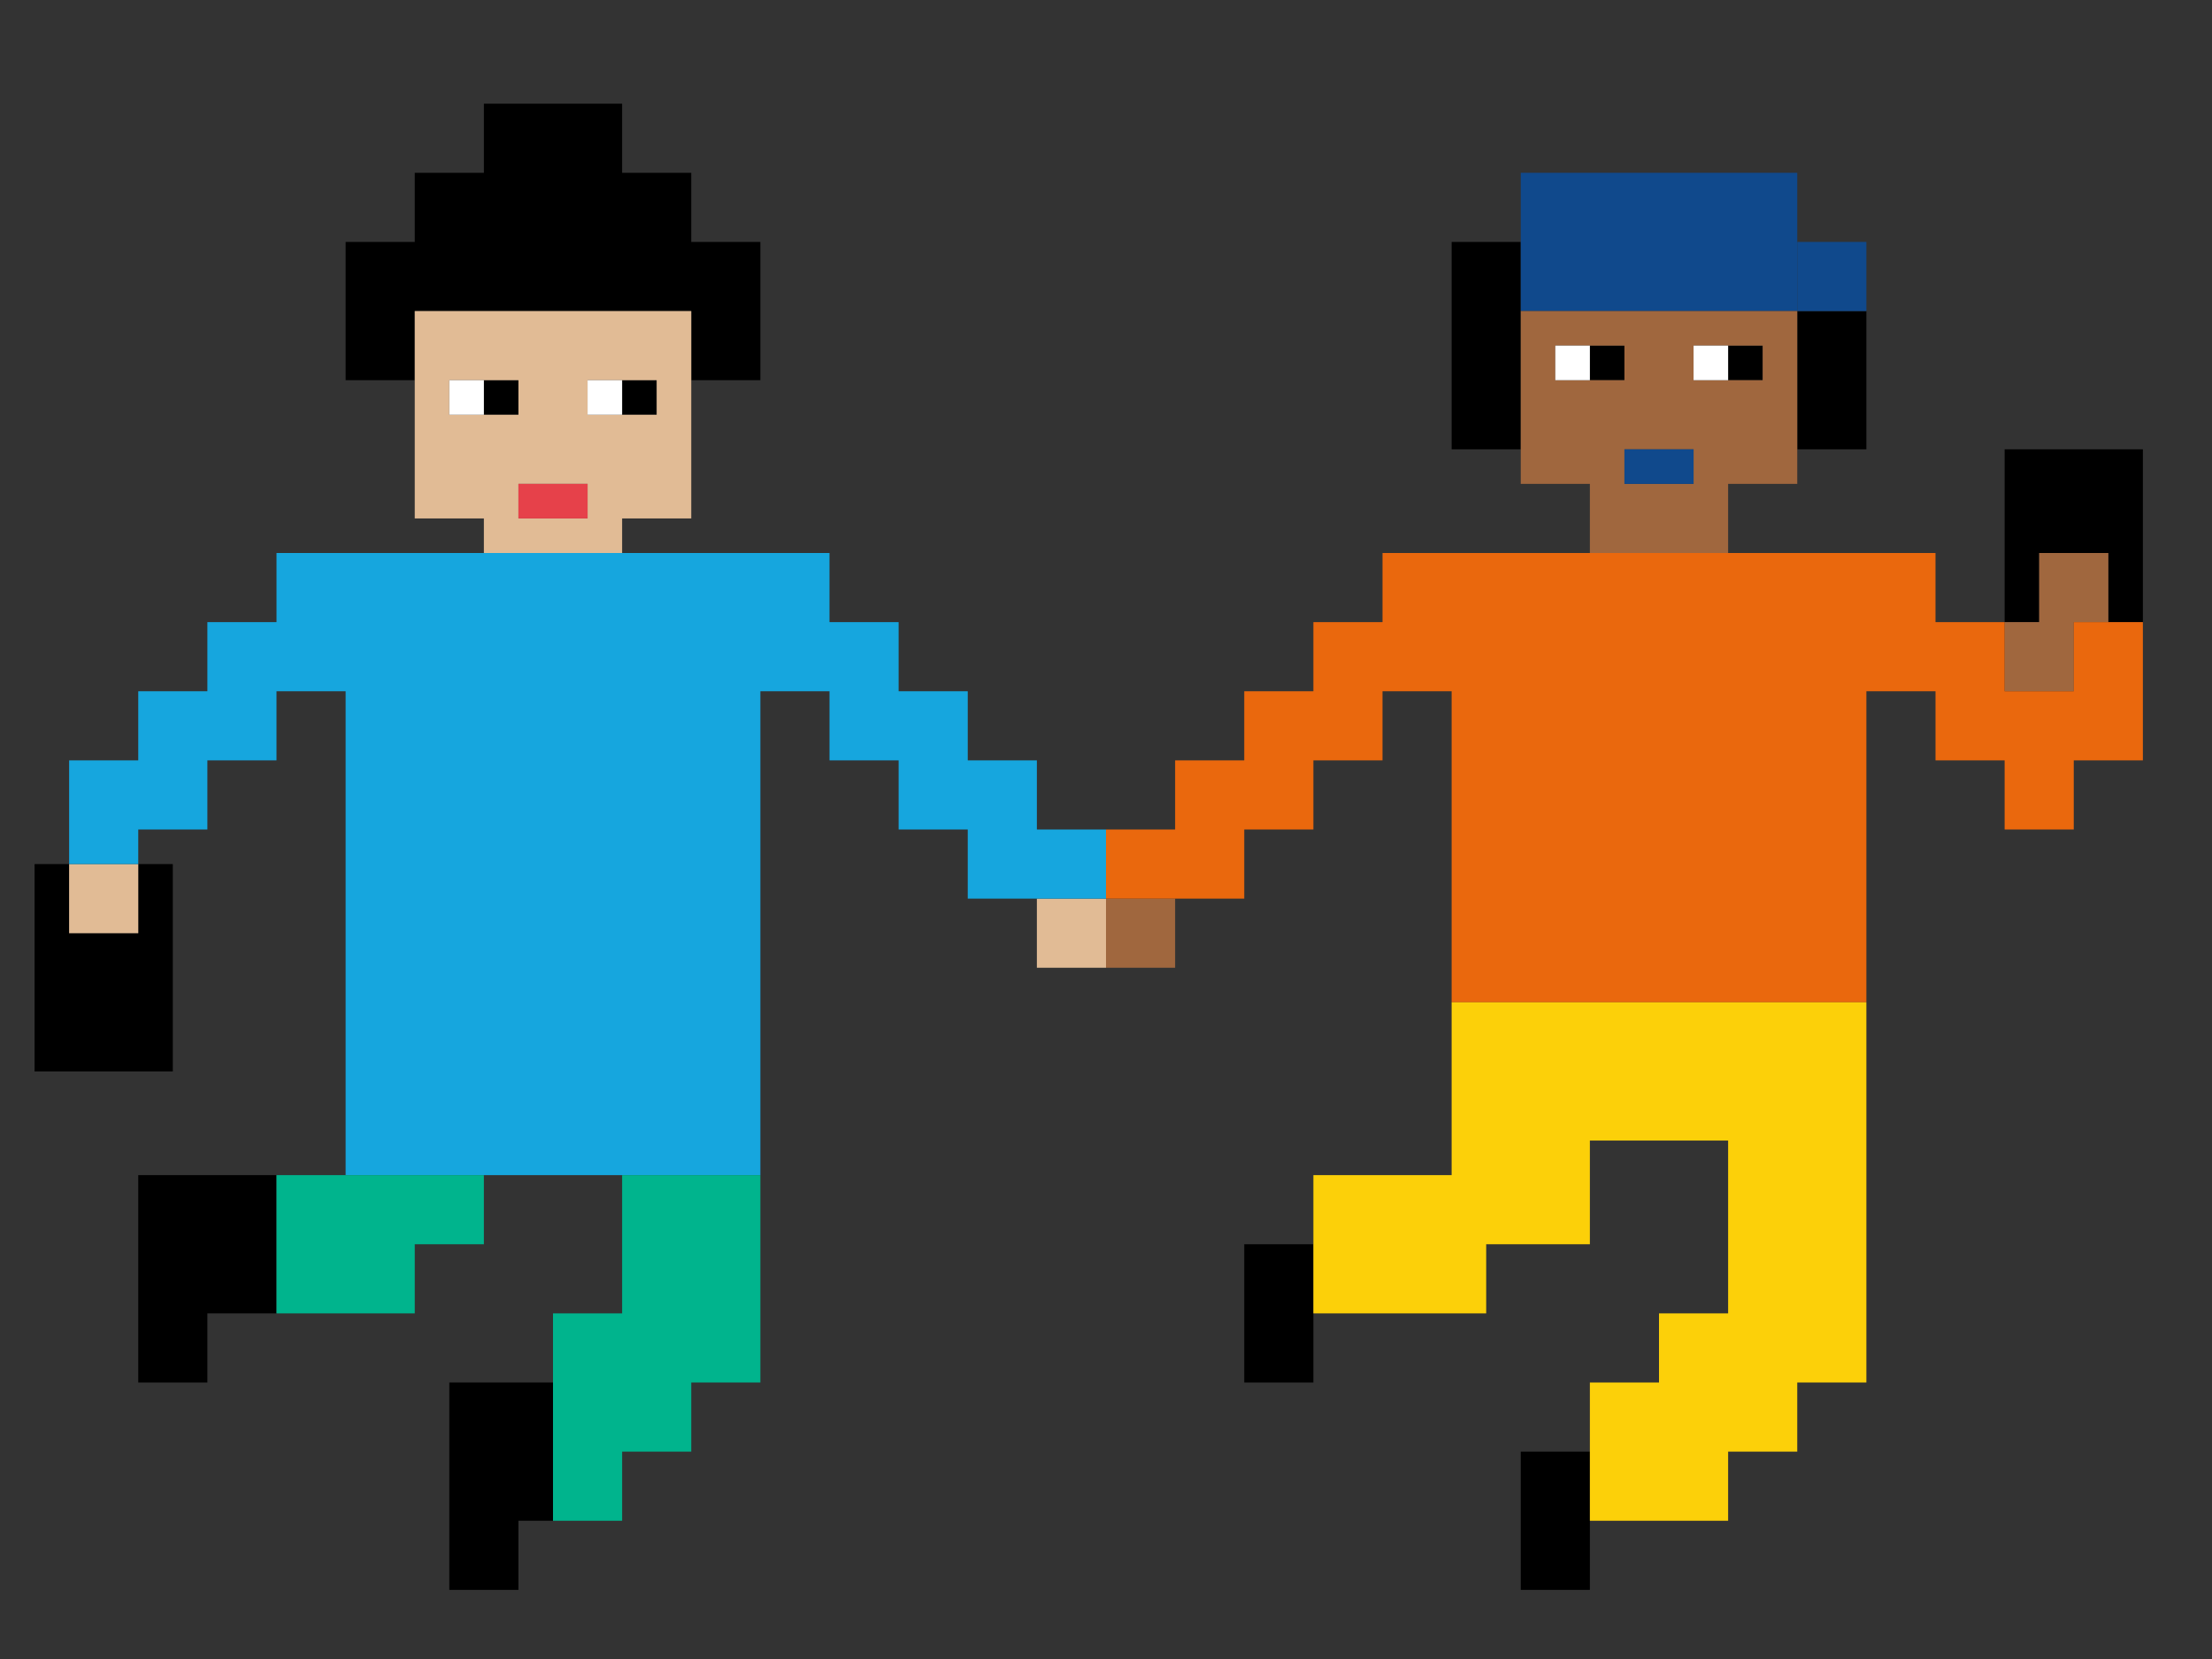 <?xml version="1.0" encoding="UTF-8" standalone="no"?>
<!DOCTYPE svg PUBLIC "-//W3C//DTD SVG 1.1//EN" "http://www.w3.org/Graphics/SVG/1.1/DTD/svg11.dtd">
<svg xmlns="http://www.w3.org/2000/svg" xmlns:serif="http://www.serif.com/" width="100%" height="100%" viewBox="0 0 128 96" version="1.1" xml:space="preserve" style="fill-rule:evenodd;clip-rule:evenodd;stroke-linejoin:round;stroke-miterlimit:2;" xmlns:rdf="http://www.w3.org/1999/02/22-rdf-syntax-ns" xmlns:cc="http://creativecommons.org/ns" xmlns:dc="http://purl.org/dc/elements/1.1/">
  <rect x="0" y="0" width="128" height="96" fill="#333333" stroke="none"/>
  <g id="Friends--moving-" serif:id="Friends (moving)">
    <g>
      <path d="M24,18l0,4l-4,0l0,-8l4,0l0,-4l4,0l0,-4l8,0l0,4l4,0l0,4l4,0l0,8l-4,0l0,-4l-16,0Z" />
      <path d="M10,62l-8,0l0,-12l2,0l0,4l4,0l0,-4l2,0l0,12Z" />
      <path d="M8,80l0,-12l8,0l0,8l-4,0l0,4l-4,0Z" />
      <path d="M26,92l0,-12l6,0l0,8l-2,0l0,4l-4,0Z" />
      <rect x="28" y="22" width="2" height="2" />
      <rect x="36" y="22" width="2" height="2" />
      <path d="M24,30l0,-12l16,0l0,12l-4,0l0,2l-8,0l0,-2l-4,0Zm14,-8l-4,0l0,2l4,0l0,-2Zm-8,0l-4,0l0,2l4,0l0,-2Zm4,8l0,-2l-4,0l0,2l4,0Zm-26,20l0,4l-4,0l0,-4l4,0Zm56,2l0,4l-4,0l0,-4l4,0Z" style="fill:#e1bb95;" />
      <rect x="26" y="22" width="2" height="2" style="fill:#fff;" />
      <rect x="34" y="22" width="2" height="2" style="fill:#fff;" />
      <rect x="30" y="28" width="4" height="2" style="fill:#e6414a;" />
      <path d="M8,48l0,2l-4,0l0,-6l4,0l0,-4l4,0l0,-4l4,0l0,-4l32,0l0,4l4,0l0,4l4,0l0,4l4,0l0,4l4,0l0,4l-8,0l0,-4l-4,0l0,-4l-4,0l0,-4l-4,0l0,28l-24,0l0,-28l-4,0l0,4l-4,0l0,4l-4,0Z" style="fill:#16a6de;" />
      <path d="M16,76l0,-8l12,0l0,4l-4,0l0,4l-8,0Zm20,8l0,4l-4,0l0,-12l4,0l0,-8l8,0l0,12l-4,0l0,4l-4,0Z" style="fill:#00b48d;" />
    </g>
    <g>
      <path d="M116,36l0,-10l8,0l0,10l-2,0l0,-4l-4,0l0,4l-2,0Z" />
      <rect x="84" y="14" width="4" height="12" />
      <rect x="104" y="18" width="4" height="8" />
      <rect x="92" y="20" width="2" height="2" />
      <rect x="100" y="20" width="2" height="2" />
      <rect x="72" y="72" width="4" height="8" />
      <rect x="88" y="84" width="4" height="8" />
      <rect x="88" y="10" width="16" height="8" style="fill:#10498c;" />
      <rect x="104" y="14" width="4" height="4" style="fill:#10498c;" />
      <path d="M88,28l0,-10l16,0l0,10l-4,0l0,4l-8,0l0,-4l-4,0Zm14,-8l-4,0l0,2l4,0l0,-2Zm-8,0l-4,0l0,2l4,0l0,-2Zm4,8l0,-2l-4,0l0,2l4,0Zm22,8l0,4l-4,0l0,-4l2,0l0,-4l4,0l0,4l-2,0Zm-52,16l0,4l-4,0l0,-4l4,0Z" style="fill:#a0673e;" />
      <rect x="90" y="20" width="2" height="2" style="fill:#fff;" />
      <rect x="98" y="20" width="2" height="2" style="fill:#fff;" />
      <rect x="94" y="26" width="4" height="2" style="fill:#10498c;" />
      <path d="M72,52l-8,0l0,-4l4,0l0,-4l4,0l0,-4l4,0l0,-4l4,0l0,-4l32,0l0,4l4,0l0,4l4,0l0,-4l4,0l0,8l-4,0l0,4l-4,0l0,-4l-4,0l0,-4l-4,0l0,18l-24,0l0,-18l-4,0l0,4l-4,0l0,4l-4,0l0,4Z" style="fill:#ea680d;" />
      <path d="M86,76l-10,0l0,-8l8,0l0,-10l24,0l0,22l-4,0l0,4l-4,0l0,4l-8,0l0,-8l4,0l0,-4l4,0l0,-10l-8,0l0,6l-6,0l0,4Z" style="fill:#fcd009;" />
    </g>
  </g>
</svg>
